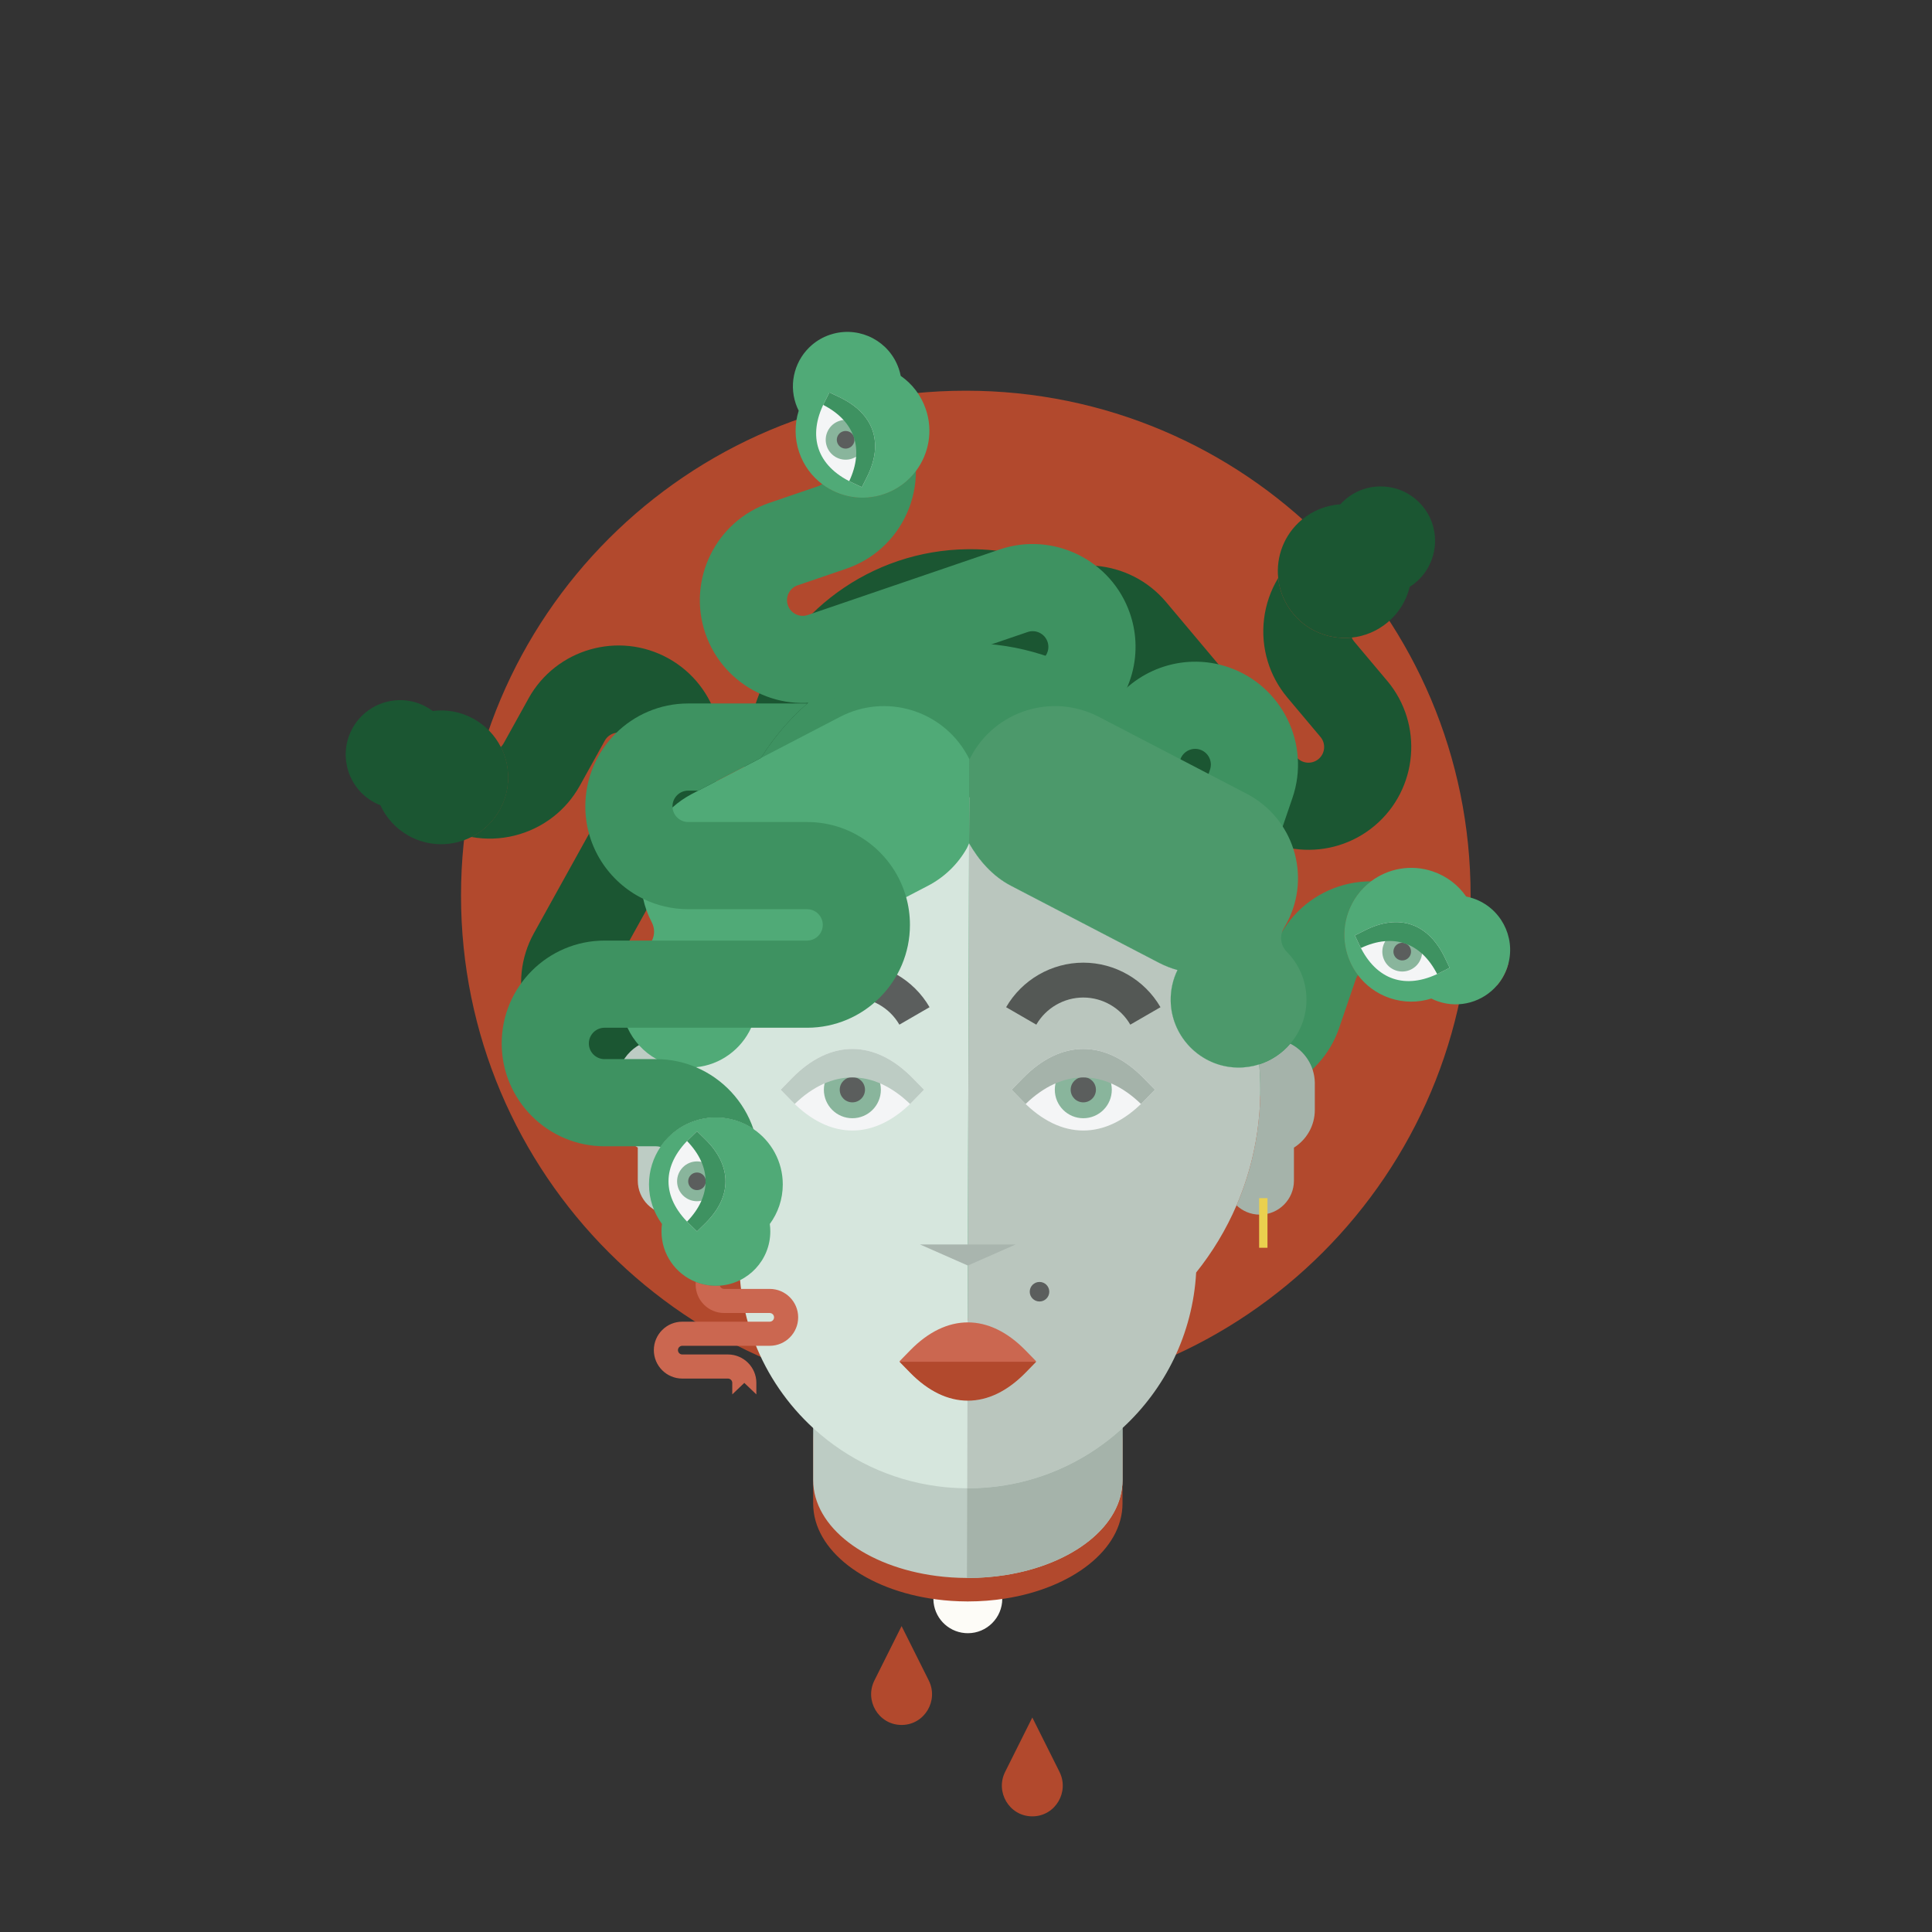 <?xml version="1.0" encoding="UTF-8" standalone="no"?><!DOCTYPE svg PUBLIC "-//W3C//DTD SVG 1.1//EN" "http://www.w3.org/Graphics/SVG/1.1/DTD/svg11.dtd"><svg width="100%" height="100%" viewBox="0 0 7220 7220" version="1.1" xmlns="http://www.w3.org/2000/svg" xmlnsXlink="http://www.w3.org/1999/xlink" xmlSpace="preserve" xmlnsSerif="http://www.serif.com/" style="fill-rule:evenodd;clip-rule:evenodd;stroke-linejoin:round;stroke-miterlimit:2;"><rect x="0" y="0" width="7220" height="7220" fill="#333333" stroke="none"/><rect id="MM1" x="0" y="0.267" width="7219.25" height="7219.25" style="fill:none;"/><g id="BG"><path d="M5495.75,3346.54c0,1041.86 -844.596,1886.45 -1886.46,1886.45c-1041.86,0 -1886.45,-844.596 -1886.45,-1886.45c-0,-1041.86 844.595,-1886.46 1886.45,-1886.46c1041.86,-0 1886.46,844.595 1886.46,1886.46" style="fill:#b2492d;fill-rule:nonzero;"/><path d="M4472.5,2898.45c-0,30.517 -1.63,60.679 -4.788,90.384c-1.954,18.437 -4.496,36.679 -7.621,54.725c-6.775,39.35 -16.287,77.745 -28.341,115.045c-2.8,8.663 -5.73,17.296 -8.825,25.83c-12.767,35.633 -27.884,70.129 -45.18,103.35c-29.054,56.058 -64.229,108.433 -104.654,156.283c-20.908,24.754 -43.221,48.304 -66.804,70.45c-151.429,142.637 -355.429,229.996 -579.85,229.996c-3.196,-0 -6.387,-0.034 -9.579,-0.067c-102.471,-1.108 -200.613,-20.487 -291.258,-54.979c-109.867,-41.792 -208.792,-105.863 -291.23,-186.671c-36.679,-35.862 -70.066,-75.083 -99.704,-117.129c-24.625,-34.858 -46.646,-71.663 -65.829,-110.163c-33.55,-67.229 -58.404,-139.57 -73.058,-215.562c-2.217,-11.304 -4.171,-22.733 -5.896,-34.2c-3.779,-24.95 -6.45,-50.263 -7.95,-75.863c-0.163,-2.408 -0.292,-4.85 -0.421,-7.262c-0.75,-14.625 -1.142,-29.346 -1.142,-44.167c0,-98.729 16.905,-193.483 47.98,-281.554c115.012,-326.017 424.091,-560.408 788.508,-564.446c3.192,-0.033 6.383,-0.066 9.579,-0.066c467.279,-0 846.063,378.783 846.063,846.066" style="fill:#1b5632;fill-rule:nonzero;"/><path d="M2145.34,4009.43c-185.392,-102.791 -252.575,-337.2 -149.804,-522.554l367.029,-661.954c15.687,-28.292 5.433,-64.071 -22.863,-79.758c-28.258,-15.671 -64.033,-5.417 -79.72,22.879l0.07,0.037l-93.133,167.975c-0.333,0.596 -0.683,1.229 -1.05,1.804c-25.579,45.634 -59.204,84.042 -98.125,114.409c-86.029,67.191 -197.871,95.221 -305.967,75.591c43.096,-21.795 80.409,-56.316 105.6,-101.75c41.775,-75.345 40.505,-162.92 4.267,-234.404c3.983,-3.866 7.529,-8.433 10.396,-13.608l93.133,-167.967l-0.071,-0.041c102.775,-185.355 337.234,-252.555 522.554,-149.805c185.355,102.775 252.555,337.238 149.784,522.592l-367.029,661.954c-15.667,28.259 -5.413,64.034 22.883,79.725c28.258,15.667 64.033,5.413 79.704,-22.85l215.475,-388.616c29.229,-52.717 69.129,-95.888 115.521,-128.271c116.629,-81.554 274.429,-95.059 407.067,-21.513c185.25,102.713 252.479,336.959 149.925,522.254l-215.475,388.617l-0.95,-0.525c-18.925,-86.779 -50.505,-170.729 -93.825,-248.762l6.987,-264.046l18.421,-33.221c15.433,-28.25 5.117,-63.833 -23.038,-79.442c-1.162,-0.641 -2.341,-1.254 -3.525,-1.771c-27.654,-13.033 -61.187,-2.504 -76.233,24.63l-215.475,388.625c-85.346,153.929 -261.512,226.354 -424.958,187.629c-33.342,-7.909 -66.184,-20.454 -97.575,-37.863" style="fill:#1b5632;fill-rule:nonzero;"/><path d="M1892.88,2958.99c-1.708,7.625 -3.75,15.25 -6.208,22.796c-4.917,15.083 -11.292,29.954 -19.292,44.329c-25.208,45.421 -62.5,79.962 -105.583,101.75c-40.167,-7.292 -79.834,-21.167 -117.459,-42.042l157.959,-284.833c23.125,12.792 51.291,8.292 69.333,-9.288c6.917,13.621 12.542,27.871 16.875,42.455c1.208,4.166 2.333,8.379 3.375,12.625c1.042,4.375 1.958,8.795 2.792,13.208c0.125,0.796 0.25,1.583 0.416,2.379c1.125,6.583 2,13.246 2.625,19.917c0.25,2.704 0.459,5.375 0.625,8.121c1.334,22.75 -0.416,45.833 -5.458,68.583" style="fill:#1b5632;fill-rule:nonzero;"/><path d="M1892.88,2958.99c-1.708,7.625 -3.75,15.25 -6.208,22.796c-4.917,15.083 -11.292,29.954 -19.292,44.329c-25.208,45.421 -62.5,79.962 -105.583,101.75c-71.459,36.167 -158.959,37.375 -234.25,-4.375c-48.417,-26.833 -84.417,-67.371 -105.875,-114.121c-8.5,-3.292 -16.834,-7.212 -25.042,-11.75c-93.792,-52.004 -130.375,-167.296 -85.958,-263.129c2.083,-4.454 4.333,-8.917 6.75,-13.288c12.916,-23.25 29.666,-42.962 49.041,-58.833c62.542,-51.129 152.417,-61.962 227.375,-20.421c8.167,4.542 15.917,9.542 23.209,15.004l0.041,0.042c51.042,-6.587 104.459,2.454 152.875,29.292c45.375,25.166 79.875,62.412 101.667,105.416c6.917,13.621 12.542,27.871 16.875,42.455c1.208,4.166 2.333,8.379 3.375,12.625c1.042,4.375 1.958,8.795 2.792,13.208c0.125,0.796 0.25,1.583 0.416,2.379c1.125,6.583 2,13.246 2.625,19.917c0.25,2.704 0.459,5.375 0.625,8.121c1.334,22.75 -0.416,45.833 -5.458,68.583" style="fill:#1b5632;fill-rule:nonzero;"/><path d="M5137.09,3085.83c-162.208,136.371 -405.208,115.333 -541.583,-46.917l-487.042,-579.375c-20.792,-24.75 -57.875,-27.962 -82.625,-7.129c-24.75,20.796 -27.958,57.879 -7.167,82.588l285.917,340.166c38.792,46.125 64.833,98.834 78.5,153.709c34.5,138.083 -9.292,290.291 -125.375,387.875c-162.167,136.291 -404.958,115.375 -541.375,-46.63l-285.917,-340.162l0.834,-0.708c87.833,13.333 177.5,13.875 265.875,1.287l244.083,100.921l24.458,29.083c20.875,24.5 57.792,27.584 82.417,6.875c1.042,-0.875 2,-1.75 2.917,-2.666c22.041,-21.167 24.208,-56.25 4.25,-80l-285.917,-340.167c-113.25,-134.708 -117.917,-325.125 -23.333,-463.917c19.291,-28.333 42.75,-54.5 70.208,-77.625c162.292,-136.375 405.208,-115.333 541.583,46.875l487.042,579.417c20.833,24.75 57.917,27.958 82.667,7.167c24.75,-20.792 27.958,-57.875 7.125,-82.667l-0.042,0.083l-123.625,-147.041c-0.417,-0.5 -0.875,-1.084 -1.292,-1.625c-33.458,-40.209 -57.333,-85.334 -71.791,-132.542c-32,-104.333 -18.209,-218.833 38.791,-312.75c0.292,3 0.667,5.996 1.084,9c0.416,3 0.875,5.958 1.416,8.958c0.542,2.959 1.125,5.959 1.75,8.917c0.667,2.958 1.334,5.917 2.084,8.875c0.75,2.958 1.541,5.917 2.416,8.833c1.709,5.875 3.667,11.667 5.792,17.417c1.083,2.875 2.25,5.75 3.417,8.579c9.5,22.754 22.583,44.504 39.333,64.379c4.625,5.5 9.458,10.792 14.458,15.792c3.292,3.333 6.709,6.583 10.209,9.708c10.416,9.334 21.458,17.667 33.041,25c3.834,2.459 7.75,4.75 11.667,6.959l0.042,-0c3.958,2.208 7.958,4.333 12,6.287c42.333,20.671 89.583,28.838 135.958,24.046c2.167,5.083 5.167,10.042 9,14.583l123.583,147l0.042,-0.041c136.375,162.25 115.333,405.208 -46.875,541.583" style="fill:#1b5632;fill-rule:nonzero;"/><path d="M4785.42,2204.53c1.708,5.875 3.666,11.667 5.791,17.417c-2.166,-5.75 -4.083,-11.542 -5.791,-17.417" style="fill:#1b5632;fill-rule:nonzero;"/><path d="M4785.42,2204.53c1.708,5.875 3.666,11.667 5.791,17.417c-2.166,-5.75 -4.083,-11.542 -5.791,-17.417" style="fill:#1b5632;fill-rule:nonzero;"/><path d="M5290.5,2176.78c-7.167,5.996 -14.625,11.458 -22.333,16.333c-12.084,50 -39.667,96.667 -82.042,132.292c-39.708,33.375 -86.792,52.291 -134.792,57.291c-46.375,4.792 -93.625,-3.375 -135.958,-24.045c-4.042,-1.996 -8.042,-4.08 -12,-6.288l-0.042,0c-3.958,-2.25 -7.833,-4.542 -11.666,-6.958c-11.584,-7.334 -22.625,-15.667 -33.042,-25c-3.5,-3.125 -6.875,-6.379 -10.208,-9.709c-5,-5.004 -9.834,-10.291 -14.459,-15.791c-16.75,-19.875 -29.833,-41.625 -39.333,-64.379c-1.167,-2.83 -2.333,-5.705 -3.417,-8.58c-2.125,-5.75 -4.083,-11.541 -5.791,-17.416c-0.875,-2.917 -1.667,-5.875 -2.417,-8.834c-0.75,-2.958 -1.417,-5.916 -2.083,-8.875c-0.625,-2.958 -1.209,-5.962 -1.75,-8.916c-0.542,-3 -1,-5.959 -1.417,-8.959c-0.417,-3.004 -0.792,-6 -1.083,-9c-8.25,-79.666 21.875,-161.833 87.791,-217.208c42.375,-35.625 93.084,-54.754 144.417,-58.083c6.125,-6.75 12.75,-13.171 19.958,-19.167c82.084,-69.042 202.834,-62 276.459,13.75c3.416,3.538 6.791,7.208 10,11.083c17.125,20.334 29.541,43.042 37.416,66.792c25.375,76.704 3.375,164.5 -62.208,219.667" style="fill:#1b5632;fill-rule:nonzero;"/><path d="M4747.42,3796.62c0,6.916 -0.083,13.833 -0.208,20.708c-0.375,22.042 -1.375,43.875 -3.042,65.542c-5.291,70.087 -16.958,138.375 -34.458,204.291c-6.458,24.463 -13.75,48.584 -21.792,72.334c-13.458,39.75 -29.083,78.5 -46.708,116.125c-17.917,38.291 -37.958,75.421 -59.917,111.208c-36.208,59.083 -77.708,114.583 -123.833,165.792c-206.958,229.958 -506.917,374.541 -840.583,374.541c-280.792,0 -537.709,-102.375 -735.417,-271.875c-15.083,-12.916 -29.833,-26.25 -44.167,-39.916c-21.166,-20.125 -41.5,-41.042 -61.041,-62.75c-23.125,-25.667 -45.084,-52.454 -65.792,-80.209c-8.833,-11.829 -17.458,-23.833 -25.833,-36.041c-10.584,-15.371 -20.792,-31.042 -30.584,-47c-1.666,-2.625 -3.291,-5.25 -4.875,-7.917c-10.166,-16.75 -19.916,-33.792 -29.166,-51.125c-0.375,-0.667 -0.75,-1.417 -1.125,-2.125c-13.042,-24.417 -25.25,-49.417 -36.459,-74.875c-0.333,-0.583 -0.541,-1.167 -0.791,-1.75c-7.5,-17.037 -14.584,-34.292 -21.25,-51.746c-14.042,-36.671 -26.167,-74.296 -36.375,-112.712c-12.084,-45.584 -21.417,-92.292 -27.709,-139.917c-5.208,-38.871 -8.416,-78.417 -9.541,-118.5c-0.125,-4.958 -0.25,-9.954 -0.292,-14.958c-0.125,-5.709 -0.167,-11.417 -0.167,-17.125c0,-101.584 13.417,-200 38.5,-293.625c10.792,-40.25 23.75,-79.625 38.792,-117.959c41.833,-107.041 99.542,-206.166 170.25,-294.458c2.583,-10.292 5.333,-20.5 8.333,-30.625c10.917,-37.792 24.25,-74.537 39.75,-110.083l3.25,-7.25c56.292,-125.834 140.292,-236.538 244.209,-324.334c158.625,-134.041 363.625,-214.833 587.5,-214.833c388.291,0 719.916,243.083 850.833,585.375c12.667,33.046 23.417,67 32.167,101.75c145.125,181.25 235.541,408.083 246.416,655.583c0.75,16.709 1.125,33.542 1.125,50.459" style="fill:#3e9261;fill-rule:nonzero;"/><path d="M4222.97,2293.2c-68.521,-200.604 -287.421,-308.038 -487.984,-239.529l-716.271,244.654c-30.612,10.458 -64.025,-5.938 -74.479,-36.554c-10.446,-30.58 5.95,-63.988 36.567,-74.446l0.025,0.075l181.754,-62.079c0.646,-0.221 1.333,-0.455 1.967,-0.717c49.425,-17.133 93.154,-43.471 129.904,-76.433c81.296,-72.838 128.596,-177.992 128.317,-287.863c-29.046,38.583 -69.605,69.233 -118.763,86.025c-81.529,27.85 -167.508,11.167 -231.492,-37.1c-4.504,3.242 -9.625,5.929 -15.225,7.838l-181.75,62.079l-0.025,-0.075c-200.562,68.508 -308.025,287.462 -239.529,487.987c68.504,200.559 287.459,308.017 488.021,239.513l716.267,-244.654c30.579,-10.446 63.987,5.954 74.446,36.57c10.445,30.575 -5.955,63.984 -36.53,74.43l-420.508,143.629c-57.042,19.487 -106.562,51.158 -146.621,91.121c-100.829,100.429 -141.916,253.383 -92.896,396.904c68.467,200.45 287.205,307.9 487.667,239.596l420.508,-143.63l-0.354,-1.029c-82.083,-33.916 -159.158,-79.796 -228.341,-136.191l-261.142,-39.642l-35.946,12.283c-30.529,10.213 -63.737,-6.212 -74.142,-36.675c-0.429,-1.258 -0.82,-2.529 -1.12,-3.783c-7.959,-29.513 8.316,-60.671 37.675,-70.7l420.508,-143.633c166.558,-56.892 268.887,-217.538 259.567,-385.25c-1.905,-34.217 -8.475,-68.755 -20.075,-102.721" style="fill:#3e9261;fill-rule:nonzero;"/><path d="M3402.1,1637.3l-308.238,105.283c8.55,25.025 -0.871,51.963 -21.333,66.63c63.983,48.258 149.95,64.945 231.479,37.1c49.162,-16.796 89.717,-47.409 118.767,-86.005c-0.105,-40.816 -6.767,-82.295 -20.675,-123.008" style="fill:#3e9261;fill-rule:nonzero;"/><path d="M3422.79,1760.33c-29.084,38.583 -69.625,69.208 -118.792,86c-81.542,27.833 -167.5,11.166 -231.458,-37.125c-38.542,-29.042 -69.084,-69.542 -85.875,-118.625c-17.875,-52.417 -17.375,-106.625 -1.917,-155.667l0,-0.042c-4.125,-8.125 -7.667,-16.666 -10.708,-25.496c-27.667,-81.083 -1.167,-167.67 60.166,-220.212c19,-16.292 41.375,-29.333 66.542,-37.917c4.75,-1.625 9.5,-3.041 14.292,-4.291c102.125,-26.834 209.166,29.458 243.833,130.958c3.042,8.875 5.458,17.833 7.167,26.75c42.25,29.333 75.791,71.917 93.708,124.333c27.833,81.459 11.208,167.375 -36.958,231.334" style="fill:#50aa77;fill-rule:nonzero;"/><path d="M3099.67,1466.48l-18.746,37.062c-64.562,127.679 -26.975,237.733 102.213,299.242l37.5,17.846l18.746,-37.059c64.566,-127.683 26.975,-237.737 -102.213,-299.246l-37.5,-17.845Z" style="fill:#f4f5f6;fill-rule:nonzero;"/><path d="M3136.11,1573.15c-38.883,13.283 -59.637,55.567 -46.354,94.45c13.279,38.883 55.567,59.633 94.45,46.354c38.883,-13.283 59.633,-55.567 46.354,-94.45c-13.283,-38.883 -55.566,-59.637 -94.45,-46.354" style="fill:#89b59c;fill-rule:nonzero;"/><path d="M3149.5,1612.37c-17.226,5.879 -26.417,24.613 -20.534,41.838c5.884,17.225 24.613,26.416 41.838,20.537c17.225,-5.883 26.421,-24.617 20.537,-41.842c-5.883,-17.225 -24.616,-26.416 -41.841,-20.533" style="fill:#5b5e5d;fill-rule:nonzero;"/><path d="M3099.67,1466.48l-18.746,37.062c-1.62,3.196 -3.162,6.367 -4.65,9.546c118.384,60.696 153.855,164.55 97.346,284.987c3.121,1.605 6.275,3.171 9.517,4.709l37.5,17.846l18.746,-37.059c64.566,-127.683 26.975,-237.737 -102.213,-299.246l-37.5,-17.845Z" style="fill:#3e9261;fill-rule:nonzero;"/><path d="M5537.49,3550.85l85.258,29.121c-2.896,8.475 1.629,17.696 10.109,20.596c1.325,0.45 2.641,0.725 3.987,0.808c-1.25,4.771 -2.675,9.55 -4.296,14.3c-8.591,25.15 -21.633,47.508 -37.904,66.525c-49.567,-22.163 -75.033,-79.013 -57.154,-131.35" style="fill:#b2492d;fill-rule:nonzero;"/><path d="M4590.61,2493.44c200.6,68.517 308.037,287.417 239.529,487.983l-244.654,716.267c-10.459,30.617 5.937,64.025 36.554,74.483c30.579,10.442 63.987,-5.954 74.446,-36.57l-0.075,-0.025l62.079,-181.75c0.221,-0.646 0.454,-1.334 0.717,-1.967c17.133,-49.425 43.47,-93.158 76.429,-129.904c72.846,-81.3 177.996,-128.6 287.862,-128.317c-38.579,29.046 -69.229,69.6 -86.021,118.763c-27.845,81.525 -11.162,167.508 37.1,231.487c-3.241,4.504 -5.925,9.629 -7.837,15.229l-62.079,181.75l0.075,0.025c-68.509,200.559 -287.459,308.021 -487.984,239.529c-200.562,-68.504 -308.025,-287.458 -239.516,-488.02l244.654,-716.267c10.446,-30.579 -5.954,-63.992 -36.567,-74.45c-30.579,-10.442 -63.987,5.954 -74.433,36.533l-143.633,420.509c-19.484,57.041 -51.155,106.562 -91.113,146.616c-100.433,100.834 -253.387,141.921 -396.908,92.896c-200.45,-68.462 -307.896,-287.2 -239.596,-487.667l143.633,-420.504l1.025,0.35c33.917,82.088 79.796,159.159 136.188,228.342l39.646,261.146l-12.28,35.946c-10.216,30.529 6.209,63.737 36.671,74.141c1.259,0.425 2.529,0.817 3.784,1.121c29.516,7.958 60.67,-8.321 70.7,-37.679l143.633,-420.504c56.892,-166.559 217.537,-268.892 385.25,-259.567c34.217,1.904 68.754,8.471 102.721,20.075" style="fill:#3e9261;fill-rule:nonzero;"/><path d="M5246.5,3314.31l-105.284,308.238c-25.029,-8.55 -51.962,0.87 -66.629,21.333c-48.258,-63.988 -64.946,-149.954 -37.1,-231.483c16.792,-49.163 47.409,-89.713 86,-118.767c40.821,0.108 82.296,6.767 123.013,20.679" style="fill:#3e9261;fill-rule:nonzero;"/><path d="M5636.84,3601.37c-1.25,4.791 -2.667,9.541 -4.292,14.295c-8.583,25.167 -21.625,47.542 -37.917,66.538c-52.541,61.333 -139.083,87.833 -220.208,60.171c-8.833,-3.046 -17.375,-6.584 -25.5,-10.709c-49.083,15.455 -103.292,15.959 -155.667,-1.916c-49.125,-16.796 -89.625,-47.338 -118.666,-85.879c-48.25,-63.955 -64.959,-149.913 -37.084,-231.459c16.792,-49.162 47.375,-89.708 86,-118.787c63.959,-48.171 149.875,-64.792 231.334,-36.959c52.375,17.875 94.958,51.455 124.333,93.709c8.958,1.708 17.833,4.121 26.708,7.162c101.5,34.671 157.792,141.709 130.959,243.834" style="fill:#50aa77;fill-rule:nonzero;"/><path d="M5417.32,3616.74l-37.063,18.746c-127.683,64.567 -237.737,26.975 -299.241,-102.213l-17.85,-37.5l37.062,-18.741c127.684,-64.567 237.738,-26.979 299.242,102.208l17.85,37.5Z" style="fill:#f4f5f6;fill-rule:nonzero;"/><path d="M5310.65,3580.3c-13.284,38.879 -55.567,59.638 -94.45,46.354c-38.884,-13.283 -59.638,-55.566 -46.355,-94.45c13.28,-38.883 55.567,-59.633 94.45,-46.354c38.884,13.284 59.638,55.567 46.355,94.45" style="fill:#89b59c;fill-rule:nonzero;"/><path d="M5271.44,3566.91c-5.883,17.225 -24.616,26.417 -41.841,20.533c-17.221,-5.883 -26.417,-24.612 -20.534,-41.837c5.884,-17.225 24.617,-26.421 41.842,-20.538c17.225,5.884 26.417,24.617 20.533,41.842" style="fill:#5b5e5d;fill-rule:nonzero;"/><path d="M5417.32,3616.74l-37.063,18.746c-3.195,1.625 -6.366,3.162 -9.545,4.65c-60.696,-118.379 -164.55,-153.854 -284.988,-97.342c-1.604,-3.121 -3.171,-6.279 -4.708,-9.521l-17.85,-37.5l37.062,-18.741c127.684,-64.567 237.738,-26.979 299.242,102.208l17.85,37.5Z" style="fill:#3e9261;fill-rule:nonzero;"/><path d="M3745.57,5556.64l0,418.033c0,71.075 -57.654,128.729 -128.725,128.729c-3.713,0 -7.363,-0.162 -10.979,-0.491c-65.142,-5.471 -116.475,-59.575 -117.679,-125.863c-0.034,-0.779 -0.034,-1.591 -0.034,-2.375l0,-418.033c0,-0.946 0,-1.921 0.034,-2.863c1.429,-66.091 52.666,-119.9 117.679,-125.37c3.616,-0.325 7.266,-0.492 10.979,-0.492c69.021,-0 125.371,54.333 128.596,122.567c0.096,2.025 0.129,4.075 0.129,6.158" style="fill:#fdfcf7;fill-rule:nonzero;"/><path d="M3857.81,6418.42l101.575,203.154c37.35,74.696 -14.912,164.071 -98.395,166.187c-1.055,0.025 -2.117,0.038 -3.18,0.038c-1.062,-0 -2.12,-0.013 -3.179,-0.038c-83.483,-2.116 -135.746,-91.491 -98.396,-166.187l101.575,-203.154Z" style="fill:#b2492d;fill-rule:nonzero;"/><path d="M3369.27,6076.85l101.575,203.154c37.35,74.696 -14.913,164.071 -98.396,166.188c-1.058,0.025 -2.117,0.037 -3.179,0.037c-1.063,0 -2.125,-0.012 -3.179,-0.037c-83.484,-2.117 -135.746,-91.492 -98.396,-166.188l101.575,-203.154Z" style="fill:#b2492d;fill-rule:nonzero;"/><path d="M4194.84,5388.16l0,230.708c0,171.5 -186.541,315.504 -438.291,355c-44.709,7.046 -91.5,10.792 -139.667,10.792c-1.167,-0 -2.375,-0 -3.542,-0.042c-39.083,-0.125 -77.291,-2.75 -114.166,-7.583c-262.792,-34.375 -460.292,-181.705 -460.292,-358.167l0,-230.708c0,-15.959 1.625,-31.667 4.75,-47.084c19.417,-95.666 97.208,-179.746 210,-237.5c38.75,-19.833 81.667,-36.537 127.708,-49.579c5.625,-1.587 11.334,-3.125 17.084,-4.587c66.375,-17.209 138.916,-26.788 214.916,-27.042c1.167,-0.042 2.375,-0.042 3.542,-0.042c77.292,0 151,9.584 218.417,27.084c5.75,1.416 11.416,3 17.083,4.587c46.083,13.042 88.958,29.746 127.708,49.579c112.834,57.754 190.584,141.834 210,237.5c3.125,15.417 4.75,31.125 4.75,47.084" style="fill:#b2492d;fill-rule:nonzero;"/><path d="M4194.84,5300.45l0,230.708c0,171.542 -186.541,315.5 -438.291,355c-44.709,7.042 -91.5,10.792 -139.667,10.792c-1.083,0 -2.25,0 -3.333,-0.042l-0.209,0c-39.125,-0.125 -77.291,-2.708 -114.208,-7.541c-262.75,-34.417 -460.25,-181.709 -460.25,-358.209l0,-230.708c0,-87.583 48.625,-167.958 129.708,-230.958c105.292,-81.75 265.292,-134.125 444.75,-134.792c1.167,-0.042 2.375,-0.042 3.542,-0.042c180.833,0 342.25,52.542 448.25,134.834c81.083,63 129.708,143.375 129.708,230.958" style="fill:#bdccc4;fill-rule:nonzero;"/><path d="M4194.84,5336.7l0,194.458c0,171.542 -186.541,315.5 -438.291,355c-44.709,7.042 -91.5,10.792 -139.667,10.792c-1.083,-0 -2.25,-0 -3.333,-0.042c0.208,-73.583 0.541,-189.958 0.916,-335.125c0.792,0.042 1.625,0.042 2.417,0.042c47.5,-0 94.125,-3.875 139.542,-11.334c165.333,-27.166 314.708,-101.791 433.666,-209.416c1.625,-1.459 3.209,-2.917 4.75,-4.375" style="fill:#a5b3aa;fill-rule:nonzero;"/><path d="M2637.67,4147.91c-0,26.371 -6.125,51.292 -17.084,73.412c10.375,17.834 16.5,38.421 17.042,60.375c0.042,1.084 0.042,2.171 0.042,3.255l-0,127.162c-0,70.213 -56.917,127.129 -127.125,127.129c-70.209,0 -127.125,-56.916 -127.125,-127.129l-0,-123.371c-46.834,-29.421 -78,-81.504 -78,-140.833l-0,-98.958c-0,-1.421 0.041,-2.838 0.083,-4.255c2.25,-89.787 75.75,-161.87 166.042,-161.87c90.333,-0 163.833,72.083 166.083,161.87c0.042,1.417 0.042,2.834 0.042,4.255l-0,98.958Z" style="fill:#bdccc4;fill-rule:nonzero;"/><path d="M4913.54,4048.95l-0,98.958c-0,59.375 -31.167,111.458 -78,140.792l-0,123.412c-0,70.213 -56.917,127.129 -127.125,127.129c-33.834,0 -64.584,-13.208 -87.375,-34.754c27.833,-64.496 49.583,-132.167 64.583,-202.371c10.042,-47.041 17.083,-95.212 20.917,-144.25c1.791,-23.379 2.875,-46.962 3.166,-70.708c0.084,-4.921 0.125,-9.833 0.125,-14.796c0,-31.912 -1.375,-63.496 -4.083,-94.746c45.667,-14.504 85.75,-41.625 116.083,-77.25c53.167,26.709 90.042,81.125 91.667,144.329c0.042,1.417 0.042,2.834 0.042,4.255" style="fill:#a5b3aa;fill-rule:nonzero;"/><rect x="4705.45" y="4477.59" width="31.204" height="185.383" style="fill:#ead04e;"/><path d="M4709.84,4072.37c-0,4.958 -0.042,9.875 -0.125,14.795c-0.292,23.746 -1.375,47.33 -3.167,70.709c-3.833,49.037 -10.875,97.208 -20.916,144.25c-15,70.204 -36.75,137.871 -64.584,202.371c-39.041,90.67 -90,175 -150.958,251c-12.75,229.708 -116.25,435.17 -275.25,581.208c-1.542,1.458 -3.125,2.921 -4.75,4.375c-118.958,107.625 -268.333,182.25 -433.667,209.417c-45.416,7.458 -92.041,11.337 -139.541,11.337c-0.792,0 -1.625,0 -2.417,-0.046c1.75,-640.541 5.083,-1842.16 7.042,-2410.29c-0,-0.042 0.041,-0.042 0.041,-0.08c35.792,62.334 86.542,122.417 156.709,158.875l552.291,287.413c22.667,11.792 46.042,20.921 69.709,27.462c-16.917,34.75 -26.042,73.871 -25.292,115.246c2.208,125.292 97,229.5 218.25,246.667c10.292,1.462 20.708,2.292 31.333,2.458c28.334,0.459 55.667,-3.746 81.209,-11.912c2.708,31.25 4.083,62.833 4.083,94.746" style="fill:#bac6be;fill-rule:nonzero;"/><path d="M4705.75,3977.62c-25.542,8.167 -52.875,12.375 -81.209,11.912c-10.625,-0.166 -21.041,-0.995 -31.333,-2.454c-121.25,-17.171 -216.042,-121.375 -218.25,-246.671c-0.75,-41.37 8.375,-80.495 25.292,-115.245c-23.667,-6.542 -47.042,-15.671 -69.709,-27.463l-552.291,-287.412c-70.167,-36.459 -120.917,-96.542 -156.709,-158.875c0,0.041 -0.041,0.041 -0.041,0.079c-1.959,568.129 -5.292,1769.75 -7.042,2410.29c-0.375,0.046 -0.75,0 -1.125,0c-38.75,-0.12 -76.833,-2.87 -114.167,-8c-174.041,-23.995 -331.375,-100.375 -455.541,-212.708c-1.584,-1.454 -3.209,-2.917 -4.75,-4.371c-95.375,-87.629 -170.792,-196.629 -218.584,-319.416c-11.458,-29.296 -21.291,-59.375 -29.416,-90.088c-2.875,-10.75 -5.542,-21.542 -7.917,-32.458c-6.625,-29.5 -11.708,-59.496 -15.167,-90.084c-1,-8.745 -1.875,-17.579 -2.583,-26.416c-0.625,-7.579 -1.167,-15.121 -1.583,-22.75c-15.334,-19.121 -30.042,-38.788 -44.084,-58.954c-3.25,-4.625 -6.416,-9.255 -9.541,-13.963c-4.167,-6.121 -8.25,-12.333 -12.292,-18.583c-20.25,-31.329 -38.875,-63.788 -55.833,-97.209c-9.334,-18.329 -18.125,-36.958 -26.459,-55.875c-5.25,-11.912 -10.25,-23.958 -15.041,-36.125c-7.375,-18.62 -14.25,-37.5 -20.625,-56.625c-6.917,-20.625 -13.209,-41.625 -18.834,-62.833c-2.25,-8.287 -4.375,-16.621 -6.416,-25c-2.834,-11.746 -5.5,-23.625 -7.917,-35.496c-5.208,-25.166 -9.583,-50.666 -13,-76.416c-5.75,-43.042 -9,-86.838 -9.583,-131.296c-0.084,-4.913 -0.084,-9.788 -0.084,-14.75c0,-40.834 2.209,-81.121 6.584,-120.788c4.583,-41.712 11.5,-82.712 20.666,-122.875c26.625,-116.796 71.875,-226.458 132.584,-325.708c10.5,-17.167 21.458,-34 32.833,-50.5c15.792,-22.958 32.5,-45.254 49.958,-66.833c31.542,-39.005 65.75,-75.838 102.292,-110.171c78.792,-74 168.583,-136.413 266.625,-184.584c6.708,-3.291 13.5,-6.537 20.292,-9.708c139.125,-64.871 294.125,-101.246 457.583,-101.75c1.167,-0.037 2.375,-0.037 3.542,-0.037c221,-0 426.708,65.625 598.708,178.458c25.125,16.458 49.583,34 73.25,52.496c31.042,24.212 60.708,50.046 88.917,77.416c15.5,15.046 30.583,30.546 45.166,46.505c34.042,37.125 65.542,76.579 94.209,118.208c4.541,6.542 9.041,13.208 13.416,19.917c81.792,124.245 138.875,266.208 164.334,418.87c4.75,28.421 8.416,57.255 10.875,86.338" style="fill:#d6e6dd;fill-rule:nonzero;"/><path d="M3795.41,4650.73l-178.55,78.666l-178.55,-78.666l357.1,-0Z" style="fill:#a9b5ae;fill-rule:nonzero;"/><path d="M3872.16,5087.14l-39.584,40.542c-136.379,139.675 -295.054,139.675 -431.433,-0l-39.583,-40.542l39.583,-40.546c136.379,-139.67 295.054,-139.67 431.433,0l39.584,40.546Z" style="fill:#cb6750;fill-rule:nonzero;"/><path d="M3872.16,5089.08l-39.584,40.546c-136.379,139.671 -295.054,139.671 -431.433,0l-39.583,-40.546l510.6,0Z" style="fill:#b2492d;fill-rule:nonzero;"/><path d="M3921.22,4827.22c-0,20.158 -16.342,36.504 -36.504,36.504c-20.159,0 -36.504,-16.346 -36.504,-36.504c-0,-20.163 16.345,-36.508 36.504,-36.508c20.162,-0 36.504,16.345 36.504,36.508" style="fill:#5b5e5d;fill-rule:nonzero;"/><path d="M3453.21,4072.39l-41.53,42.542c-143.091,146.541 -309.566,146.541 -452.658,-0l-41.529,-42.542l41.529,-42.538c143.092,-146.541 309.567,-146.541 452.658,0l41.53,42.538Z" style="fill:#f4f5f6;fill-rule:nonzero;"/><path d="M3291.85,4072.39c-0,58.817 -47.68,106.5 -106.496,106.5c-58.817,-0 -106.496,-47.683 -106.496,-106.5c-0,-58.813 47.679,-106.496 106.496,-106.496c58.816,0 106.496,47.683 106.496,106.496" style="fill:#89b59c;fill-rule:nonzero;"/><path d="M3232.53,4072.39c-0,26.054 -21.121,47.175 -47.175,47.175c-26.055,-0 -47.175,-21.121 -47.175,-47.175c-0,-26.054 21.12,-47.175 47.175,-47.175c26.054,-0 47.175,21.121 47.175,47.175" style="fill:#5b5e5d;fill-rule:nonzero;"/><path d="M3453.21,4072.39l-41.529,42.542c-3.584,3.679 -7.167,7.229 -10.78,10.712c-137,-132.275 -294.095,-132.275 -431.095,0c-3.617,-3.483 -7.2,-7.033 -10.784,-10.712l-41.529,-42.542l41.529,-42.538c143.092,-146.541 309.567,-146.541 452.659,0l41.529,42.538Z" style="fill:#bdccc4;fill-rule:nonzero;"/><path d="M4316.23,4072.39l-41.529,42.542c-143.092,146.541 -309.567,146.541 -452.658,-0l-41.529,-42.542l41.529,-42.538c143.091,-146.541 309.566,-146.541 452.658,0l41.529,42.538Z" style="fill:#f4f5f6;fill-rule:nonzero;"/><path d="M4154.86,4072.39c-0,58.817 -47.68,106.5 -106.496,106.5c-58.817,-0 -106.496,-47.683 -106.496,-106.5c-0,-58.813 47.679,-106.496 106.496,-106.496c58.816,0 106.496,47.683 106.496,106.496" style="fill:#89b59c;fill-rule:nonzero;"/><path d="M4095.54,4072.39c0,26.054 -21.12,47.175 -47.175,47.175c-26.054,-0 -47.175,-21.121 -47.175,-47.175c0,-26.054 21.121,-47.175 47.175,-47.175c26.055,-0 47.175,21.121 47.175,47.175" style="fill:#5b5e5d;fill-rule:nonzero;"/><path d="M4316.23,4072.39l-41.529,42.542c-3.583,3.679 -7.167,7.229 -10.783,10.712c-136.996,-132.275 -294.092,-132.275 -431.092,0c-3.617,-3.483 -7.2,-7.033 -10.783,-10.712l-41.529,-42.542l41.529,-42.538c143.091,-146.541 309.566,-146.541 452.658,0l41.529,42.538Z" style="fill:#a5b3aa;fill-rule:nonzero;"/><path d="M3361.03,3829.18c-36.184,-62.55 -103.479,-101.404 -175.634,-101.404c-72.154,0 -139.45,38.854 -175.633,101.404l-112.779,-65.241c59.396,-102.671 169.908,-166.446 288.412,-166.446c118.505,-0 229.017,63.775 288.413,166.446l-112.779,65.241Z" style="fill:#5b5e5d;fill-rule:nonzero;"/><path d="M4224,3829.21c-36.188,-62.546 -103.488,-101.4 -175.638,-101.4c-72.15,-0 -139.45,38.854 -175.629,101.4l-112.775,-65.238c59.388,-102.675 169.9,-166.45 288.404,-166.45c118.505,0 229.017,63.775 288.413,166.446l-112.775,65.242Z" style="fill:#545855;fill-rule:nonzero;"/><path d="M3622.96,2838.16c-0.25,-0 -0.791,120.083 -1.458,313.333c-3,6.125 -4.792,12.125 -8.167,18.083c-32.75,58.084 -82.125,107.671 -145.666,140.713l-81.375,42.333l-470.959,245.079c-34.458,17.921 -70.583,29.709 -107,35.629c15.25,34.375 23.042,72.792 21.375,113.163c-1.375,33.5 -9.333,65.25 -22.625,94.25c-36.833,80.462 -114.75,138.629 -206.041,147.583c-6.917,0.709 -13.875,1.088 -20.959,1.209c-46,0.708 -89.208,-10.871 -126.666,-31.538c-47.584,-26.375 -85.75,-67.5 -108.375,-117.254c-14.584,-31.958 -22.667,-67.5 -22.667,-104.917c0,-80.333 37.333,-151.954 95.583,-198.454c7.834,-6.292 14,-13.917 18.334,-22.379c10.75,-20.704 10.875,-46.204 -0.5,-68.079c-0.125,-0.209 -0.209,-0.421 -0.334,-0.588c-14.75,-28.291 -25.333,-57.708 -31.875,-87.454c-27.708,-124.879 14.375,-256.171 109.709,-341.629c21.791,-19.542 46.375,-36.75 73.541,-50.871l22.584,-11.754l234.291,-121.917l295.459,-153.704c170.791,-88.921 380.416,-25.667 474.166,140.871c1.959,3.458 3.875,7 5.709,10.546c1.333,2.583 2.666,5.166 3.916,7.746" style="fill:#50aa77;fill-rule:nonzero;"/><path d="M4882.42,3735.83c-0,62.792 -22.792,120.25 -60.584,164.542c-30.333,35.625 -70.416,62.75 -116.083,77.25c-25.542,8.166 -52.875,12.375 -81.208,11.916c-10.625,-0.166 -21.042,-1 -31.334,-2.458c-121.25,-17.167 -216.041,-121.375 -218.25,-246.667c-0.75,-41.375 8.375,-80.5 25.292,-115.25c-23.667,-6.541 -47.042,-15.666 -69.708,-27.458l-552.292,-287.417c-70.167,-36.458 -120.917,-96.541 -156.708,-158.875c-0,0.042 -0.042,0.042 -0.042,0.084c0.667,-193.25 1.208,-313.334 1.458,-313.334c1.25,-2.583 2.584,-5.166 3.875,-7.75c90.709,-174.375 305.542,-242.166 479.917,-151.416l552.333,287.375c174.292,90.708 242.125,305.583 151.375,479.958c-3.875,7.333 -7.916,14.542 -12.208,21.542c-17.542,28.75 -12.917,65.5 10.75,89.375c45.375,45.875 73.417,108.916 73.417,178.583" style="fill:#4c996b;fill-rule:nonzero;"/><path d="M2705.93,4694.18l-0,90.091c-8.959,0 -16.221,7.263 -16.221,16.225c-0,1.4 0.162,2.734 0.521,4.034c-4.917,0.358 -9.905,0.558 -14.917,0.558c-26.579,-0 -51.954,-5.113 -75.208,-14.367c4.95,-54.071 50.516,-96.541 105.825,-96.541" style="fill:#b2492d;fill-rule:nonzero;"/><path d="M3400.51,3456.33c-0,211.979 -172.425,384.404 -384.367,384.404l-756.896,-0c-32.354,-0 -58.67,26.317 -58.67,58.671c-0,32.312 26.316,58.625 58.67,58.625l0,-0.075l192.063,-0c0.683,-0 1.408,-0 2.091,0.037c52.309,0.242 102.209,11.025 147.638,30.342c100.475,42.65 179.225,126.875 214.475,230.929c-39.958,-27.117 -88.246,-43.017 -140.196,-43.017c-86.15,0 -162.121,43.58 -207.071,109.938c-5.308,-1.613 -11.025,-2.496 -16.937,-2.496l-192.063,0l0,0.079c-211.941,0 -384.404,-172.466 -384.404,-384.362c0,-211.938 172.463,-384.404 384.404,-384.404l756.896,-0c32.313,-0 58.629,-26.317 58.629,-58.671c0,-32.313 -26.316,-58.625 -58.629,-58.625l-444.358,-0c-60.279,-0 -117.379,-13.967 -168.2,-38.834c-127.879,-62.45 -216.204,-193.912 -216.204,-345.575c-0,-211.816 172.262,-384.204 384.041,-384.362l444.363,-0l-0,1.087c-66.717,58.625 -124.825,126.95 -172.063,202.684l-234.316,121.925l-37.984,-0c-32.191,0.2 -58.308,26.475 -58.308,58.666c0,1.33 0.042,2.659 0.162,3.942c2.013,30.5 27.484,54.729 58.509,54.729l444.358,0c176.009,0 324.771,118.946 370.163,280.667c9.254,32.996 14.204,67.804 14.204,103.696" style="fill:#3e9261;fill-rule:nonzero;"/><path d="M2835.71,4342.35l-325.721,0c-0,-26.45 -17.625,-48.891 -41.725,-56.158c44.95,-66.346 120.908,-109.925 207.062,-109.925c51.95,0 100.225,15.858 140.188,42.992c13.095,38.662 20.195,80.062 20.195,123.091" style="fill:#3e9261;fill-rule:nonzero;"/><path d="M2982.8,4922.99c0,58.629 -47.687,106.321 -106.317,106.321l-326.733,0c-8.954,0 -16.221,7.263 -16.221,16.217c0,8.925 7.267,16.225 16.221,16.225l0,-0.034l170.55,0c58.596,0 106.283,47.684 106.283,106.284l-0.033,-0l0,42.958l-45.046,-42.958l-45.016,42.958l-0,-42.958l0.033,-0c-0,-8.925 -7.296,-16.225 -16.221,-16.225l-170.55,-0l0,0.033c-58.629,0 -106.317,-47.683 -106.317,-106.283c0,-58.629 47.688,-106.313 106.317,-106.313l326.733,0c8.959,0 16.221,-7.266 16.221,-16.225c0,-8.925 -7.262,-16.221 -16.221,-16.221l-170.55,0c-58.595,0 -106.283,-47.683 -106.283,-106.279c0,-3.291 0.167,-6.55 0.458,-9.775c23.259,9.254 48.63,14.367 75.209,14.367c5.016,-0 10,-0.2 14.921,-0.558c1.791,7.008 8.141,12.183 15.695,12.183l170.55,-0c58.63,-0 106.317,47.687 106.317,106.283" style="fill:#cb6750;fill-rule:nonzero;"/><path d="M2876.79,4574.16c1.25,9 1.875,18.208 1.875,27.625c0,107.25 -83.083,195.125 -188.416,202.75c-4.917,0.333 -9.917,0.542 -14.917,0.542c-26.583,-0 -51.958,-5.129 -75.25,-14.375c-75.042,-29.875 -128.083,-103.254 -128.083,-188.917c-0,-9.375 0.625,-18.583 1.833,-27.625l0,-0.042c-30.458,-41.416 -48.458,-92.545 -48.458,-147.916c-0,-51.875 15.833,-100.084 42.875,-140c44.958,-66.375 120.916,-109.959 207.083,-109.959c51.958,0 100.208,15.875 140.167,42.996c66.25,44.959 109.791,120.879 109.791,206.963c0,55.371 -18,106.541 -48.5,147.958" style="fill:#50aa77;fill-rule:nonzero;"/><path d="M2604.74,4601.76l-29.716,-29.013c-102.371,-99.958 -102.371,-216.254 -0,-316.212l29.716,-29.013l29.717,29.013c102.371,99.958 102.371,216.254 0,316.212l-29.717,29.013Z" style="fill:#f4f5f6;fill-rule:nonzero;"/><path d="M2604.74,4489.03c-41.087,0 -74.395,-33.308 -74.395,-74.391c-0,-41.092 33.308,-74.4 74.395,-74.4c41.088,-0 74.396,33.308 74.396,74.4c0,41.083 -33.308,74.391 -74.396,74.391" style="fill:#89b59c;fill-rule:nonzero;"/><path d="M2604.74,4447.59c-18.2,0 -32.954,-14.754 -32.954,-32.954c0,-18.204 14.754,-32.958 32.954,-32.958c18.2,-0 32.955,14.754 32.955,32.958c-0,18.2 -14.755,32.954 -32.955,32.954" style="fill:#5b5e5d;fill-rule:nonzero;"/><path d="M2604.74,4601.76l-29.716,-29.013c-2.571,-2.5 -5.05,-5.004 -7.488,-7.533c92.409,-95.7 92.409,-205.446 0,-301.15c2.438,-2.525 4.917,-5.029 7.488,-7.529l29.716,-29.013l29.717,29.013c102.371,99.958 102.371,216.254 0,316.212l-29.717,29.013Z" style="fill:#3e9261;fill-rule:nonzero;"/></g></svg>